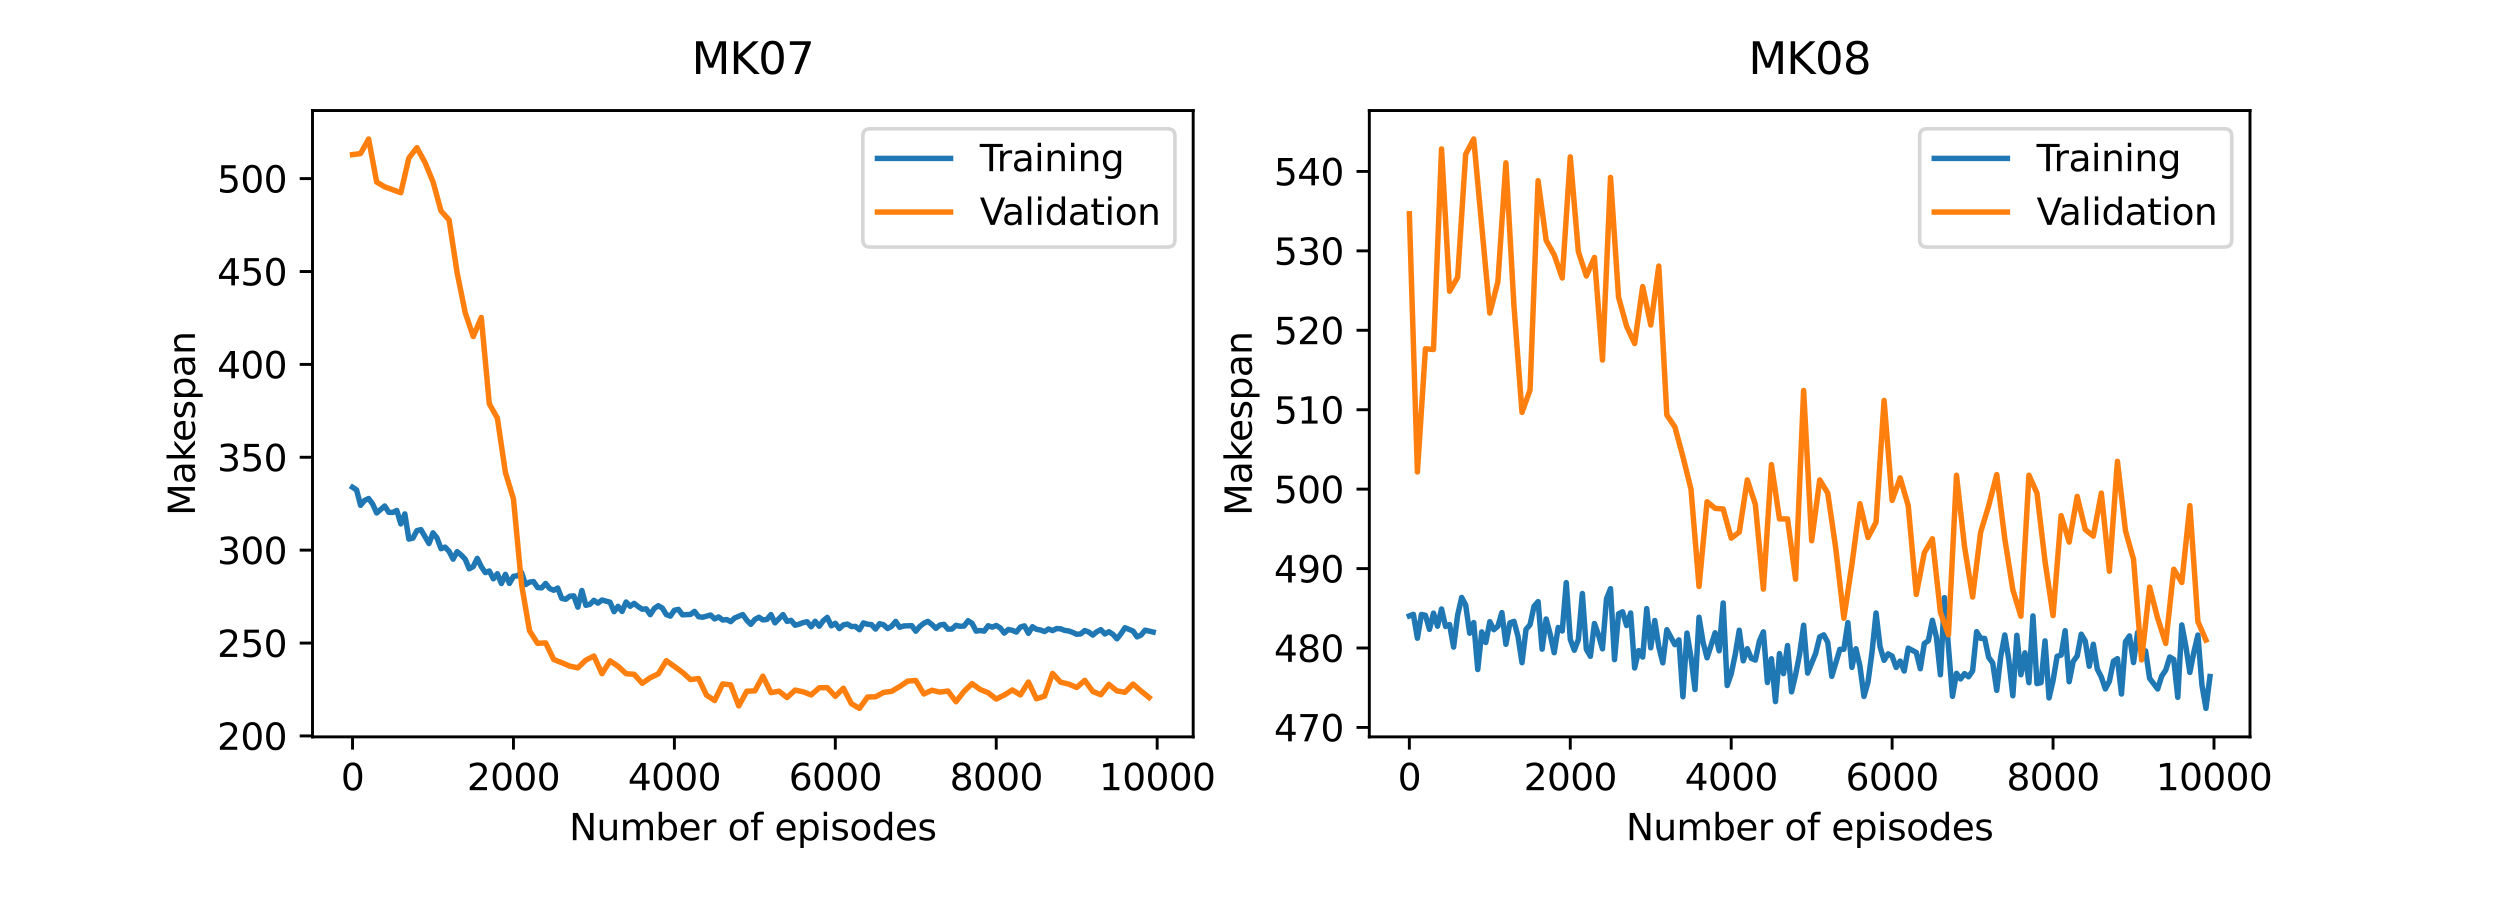 <?xml version="1.0" encoding="utf-8" standalone="no"?>
<!DOCTYPE svg PUBLIC "-//W3C//DTD SVG 1.1//EN"
  "http://www.w3.org/Graphics/SVG/1.1/DTD/svg11.dtd">
<svg xmlns:xlink="http://www.w3.org/1999/xlink" width="684pt" height="252pt" viewBox="0 0 684 252" xmlns="http://www.w3.org/2000/svg" version="1.1">
 <defs>
  <style type="text/css">*{stroke-linejoin: round; stroke-linecap: butt}</style>
 </defs>
 <g id="figure_1">
  <g id="patch_1">
   <path d="M 0 252 
L 684 252 
L 684 0 
L 0 0 
z
" style="fill: #ffffff"/>
  </g>
  <g id="axes_1">
   <g id="patch_2">
    <path d="M 85.5 201.6 
L 326.455 201.6 
L 326.455 30.24 
L 85.5 30.24 
z
" style="fill: #ffffff"/>
   </g>
   <g id="matplotlib.axis_1">
    <g id="xtick_1">
     <g id="line2d_1">
      <defs>
       <path id="m02c902d50e" d="M 0 0 
L 0 3.5 
" style="stroke: #000000; stroke-width: 0.8"/>
      </defs>
      <g>
       <use xlink:href="#m02c902d50e" x="96.452" y="201.6" style="stroke: #000000; stroke-width: 0.8"/>
      </g>
     </g>
     <g id="text_1">
      <!-- 0 -->
      <g transform="translate(93.271 216.198)scale(0.1 -0.1)">
       <defs>
        <path id="DejaVuSans-30" d="M 2034 4250 
Q 1547 4250 1301 3770 
Q 1056 3291 1056 2328 
Q 1056 1369 1301 889 
Q 1547 409 2034 409 
Q 2525 409 2770 889 
Q 3016 1369 3016 2328 
Q 3016 3291 2770 3770 
Q 2525 4250 2034 4250 
z
M 2034 4750 
Q 2819 4750 3233 4129 
Q 3647 3509 3647 2328 
Q 3647 1150 3233 529 
Q 2819 -91 2034 -91 
Q 1250 -91 836 529 
Q 422 1150 422 2328 
Q 422 3509 836 4129 
Q 1250 4750 2034 4750 
z
" transform="scale(0.016)"/>
       </defs>
       <use xlink:href="#DejaVuSans-30"/>
      </g>
     </g>
    </g>
    <g id="xtick_2">
     <g id="line2d_2">
      <g>
       <use xlink:href="#m02c902d50e" x="140.483" y="201.6" style="stroke: #000000; stroke-width: 0.8"/>
      </g>
     </g>
     <g id="text_2">
      <!-- 2000 -->
      <g transform="translate(127.758 216.198)scale(0.1 -0.1)">
       <defs>
        <path id="DejaVuSans-32" d="M 1228 531 
L 3431 531 
L 3431 0 
L 469 0 
L 469 531 
Q 828 903 1448 1529 
Q 2069 2156 2228 2338 
Q 2531 2678 2651 2914 
Q 2772 3150 2772 3378 
Q 2772 3750 2511 3984 
Q 2250 4219 1831 4219 
Q 1534 4219 1204 4116 
Q 875 4013 500 3803 
L 500 4441 
Q 881 4594 1212 4672 
Q 1544 4750 1819 4750 
Q 2544 4750 2975 4387 
Q 3406 4025 3406 3419 
Q 3406 3131 3298 2873 
Q 3191 2616 2906 2266 
Q 2828 2175 2409 1742 
Q 1991 1309 1228 531 
z
" transform="scale(0.016)"/>
       </defs>
       <use xlink:href="#DejaVuSans-32"/>
       <use xlink:href="#DejaVuSans-30" x="63.623"/>
       <use xlink:href="#DejaVuSans-30" x="127.246"/>
       <use xlink:href="#DejaVuSans-30" x="190.869"/>
      </g>
     </g>
    </g>
    <g id="xtick_3">
     <g id="line2d_3">
      <g>
       <use xlink:href="#m02c902d50e" x="184.513" y="201.6" style="stroke: #000000; stroke-width: 0.8"/>
      </g>
     </g>
     <g id="text_3">
      <!-- 4000 -->
      <g transform="translate(171.788 216.198)scale(0.1 -0.1)">
       <defs>
        <path id="DejaVuSans-34" d="M 2419 4116 
L 825 1625 
L 2419 1625 
L 2419 4116 
z
M 2253 4666 
L 3047 4666 
L 3047 1625 
L 3713 1625 
L 3713 1100 
L 3047 1100 
L 3047 0 
L 2419 0 
L 2419 1100 
L 313 1100 
L 313 1709 
L 2253 4666 
z
" transform="scale(0.016)"/>
       </defs>
       <use xlink:href="#DejaVuSans-34"/>
       <use xlink:href="#DejaVuSans-30" x="63.623"/>
       <use xlink:href="#DejaVuSans-30" x="127.246"/>
       <use xlink:href="#DejaVuSans-30" x="190.869"/>
      </g>
     </g>
    </g>
    <g id="xtick_4">
     <g id="line2d_4">
      <g>
       <use xlink:href="#m02c902d50e" x="228.543" y="201.6" style="stroke: #000000; stroke-width: 0.8"/>
      </g>
     </g>
     <g id="text_4">
      <!-- 6000 -->
      <g transform="translate(215.818 216.198)scale(0.1 -0.1)">
       <defs>
        <path id="DejaVuSans-36" d="M 2113 2584 
Q 1688 2584 1439 2293 
Q 1191 2003 1191 1497 
Q 1191 994 1439 701 
Q 1688 409 2113 409 
Q 2538 409 2786 701 
Q 3034 994 3034 1497 
Q 3034 2003 2786 2293 
Q 2538 2584 2113 2584 
z
M 3366 4563 
L 3366 3988 
Q 3128 4100 2886 4159 
Q 2644 4219 2406 4219 
Q 1781 4219 1451 3797 
Q 1122 3375 1075 2522 
Q 1259 2794 1537 2939 
Q 1816 3084 2150 3084 
Q 2853 3084 3261 2657 
Q 3669 2231 3669 1497 
Q 3669 778 3244 343 
Q 2819 -91 2113 -91 
Q 1303 -91 875 529 
Q 447 1150 447 2328 
Q 447 3434 972 4092 
Q 1497 4750 2381 4750 
Q 2619 4750 2861 4703 
Q 3103 4656 3366 4563 
z
" transform="scale(0.016)"/>
       </defs>
       <use xlink:href="#DejaVuSans-36"/>
       <use xlink:href="#DejaVuSans-30" x="63.623"/>
       <use xlink:href="#DejaVuSans-30" x="127.246"/>
       <use xlink:href="#DejaVuSans-30" x="190.869"/>
      </g>
     </g>
    </g>
    <g id="xtick_5">
     <g id="line2d_5">
      <g>
       <use xlink:href="#m02c902d50e" x="272.573" y="201.6" style="stroke: #000000; stroke-width: 0.8"/>
      </g>
     </g>
     <g id="text_5">
      <!-- 8000 -->
      <g transform="translate(259.848 216.198)scale(0.1 -0.1)">
       <defs>
        <path id="DejaVuSans-38" d="M 2034 2216 
Q 1584 2216 1326 1975 
Q 1069 1734 1069 1313 
Q 1069 891 1326 650 
Q 1584 409 2034 409 
Q 2484 409 2743 651 
Q 3003 894 3003 1313 
Q 3003 1734 2745 1975 
Q 2488 2216 2034 2216 
z
M 1403 2484 
Q 997 2584 770 2862 
Q 544 3141 544 3541 
Q 544 4100 942 4425 
Q 1341 4750 2034 4750 
Q 2731 4750 3128 4425 
Q 3525 4100 3525 3541 
Q 3525 3141 3298 2862 
Q 3072 2584 2669 2484 
Q 3125 2378 3379 2068 
Q 3634 1759 3634 1313 
Q 3634 634 3220 271 
Q 2806 -91 2034 -91 
Q 1263 -91 848 271 
Q 434 634 434 1313 
Q 434 1759 690 2068 
Q 947 2378 1403 2484 
z
M 1172 3481 
Q 1172 3119 1398 2916 
Q 1625 2713 2034 2713 
Q 2441 2713 2670 2916 
Q 2900 3119 2900 3481 
Q 2900 3844 2670 4047 
Q 2441 4250 2034 4250 
Q 1625 4250 1398 4047 
Q 1172 3844 1172 3481 
z
" transform="scale(0.016)"/>
       </defs>
       <use xlink:href="#DejaVuSans-38"/>
       <use xlink:href="#DejaVuSans-30" x="63.623"/>
       <use xlink:href="#DejaVuSans-30" x="127.246"/>
       <use xlink:href="#DejaVuSans-30" x="190.869"/>
      </g>
     </g>
    </g>
    <g id="xtick_6">
     <g id="line2d_6">
      <g>
       <use xlink:href="#m02c902d50e" x="316.603" y="201.6" style="stroke: #000000; stroke-width: 0.8"/>
      </g>
     </g>
     <g id="text_6">
      <!-- 10000 -->
      <g transform="translate(300.697 216.198)scale(0.1 -0.1)">
       <defs>
        <path id="DejaVuSans-31" d="M 794 531 
L 1825 531 
L 1825 4091 
L 703 3866 
L 703 4441 
L 1819 4666 
L 2450 4666 
L 2450 531 
L 3481 531 
L 3481 0 
L 794 0 
L 794 531 
z
" transform="scale(0.016)"/>
       </defs>
       <use xlink:href="#DejaVuSans-31"/>
       <use xlink:href="#DejaVuSans-30" x="63.623"/>
       <use xlink:href="#DejaVuSans-30" x="127.246"/>
       <use xlink:href="#DejaVuSans-30" x="190.869"/>
       <use xlink:href="#DejaVuSans-30" x="254.492"/>
      </g>
     </g>
    </g>
    <g id="text_7">
     <!-- Number of episodes -->
     <g transform="translate(155.734 229.877)scale(0.1 -0.1)">
      <defs>
       <path id="DejaVuSans-4e" d="M 628 4666 
L 1478 4666 
L 3547 763 
L 3547 4666 
L 4159 4666 
L 4159 0 
L 3309 0 
L 1241 3903 
L 1241 0 
L 628 0 
L 628 4666 
z
" transform="scale(0.016)"/>
       <path id="DejaVuSans-75" d="M 544 1381 
L 544 3500 
L 1119 3500 
L 1119 1403 
Q 1119 906 1312 657 
Q 1506 409 1894 409 
Q 2359 409 2629 706 
Q 2900 1003 2900 1516 
L 2900 3500 
L 3475 3500 
L 3475 0 
L 2900 0 
L 2900 538 
Q 2691 219 2414 64 
Q 2138 -91 1772 -91 
Q 1169 -91 856 284 
Q 544 659 544 1381 
z
M 1991 3584 
L 1991 3584 
z
" transform="scale(0.016)"/>
       <path id="DejaVuSans-6d" d="M 3328 2828 
Q 3544 3216 3844 3400 
Q 4144 3584 4550 3584 
Q 5097 3584 5394 3201 
Q 5691 2819 5691 2113 
L 5691 0 
L 5113 0 
L 5113 2094 
Q 5113 2597 4934 2840 
Q 4756 3084 4391 3084 
Q 3944 3084 3684 2787 
Q 3425 2491 3425 1978 
L 3425 0 
L 2847 0 
L 2847 2094 
Q 2847 2600 2669 2842 
Q 2491 3084 2119 3084 
Q 1678 3084 1418 2786 
Q 1159 2488 1159 1978 
L 1159 0 
L 581 0 
L 581 3500 
L 1159 3500 
L 1159 2956 
Q 1356 3278 1631 3431 
Q 1906 3584 2284 3584 
Q 2666 3584 2933 3390 
Q 3200 3197 3328 2828 
z
" transform="scale(0.016)"/>
       <path id="DejaVuSans-62" d="M 3116 1747 
Q 3116 2381 2855 2742 
Q 2594 3103 2138 3103 
Q 1681 3103 1420 2742 
Q 1159 2381 1159 1747 
Q 1159 1113 1420 752 
Q 1681 391 2138 391 
Q 2594 391 2855 752 
Q 3116 1113 3116 1747 
z
M 1159 2969 
Q 1341 3281 1617 3432 
Q 1894 3584 2278 3584 
Q 2916 3584 3314 3078 
Q 3713 2572 3713 1747 
Q 3713 922 3314 415 
Q 2916 -91 2278 -91 
Q 1894 -91 1617 61 
Q 1341 213 1159 525 
L 1159 0 
L 581 0 
L 581 4863 
L 1159 4863 
L 1159 2969 
z
" transform="scale(0.016)"/>
       <path id="DejaVuSans-65" d="M 3597 1894 
L 3597 1613 
L 953 1613 
Q 991 1019 1311 708 
Q 1631 397 2203 397 
Q 2534 397 2845 478 
Q 3156 559 3463 722 
L 3463 178 
Q 3153 47 2828 -22 
Q 2503 -91 2169 -91 
Q 1331 -91 842 396 
Q 353 884 353 1716 
Q 353 2575 817 3079 
Q 1281 3584 2069 3584 
Q 2775 3584 3186 3129 
Q 3597 2675 3597 1894 
z
M 3022 2063 
Q 3016 2534 2758 2815 
Q 2500 3097 2075 3097 
Q 1594 3097 1305 2825 
Q 1016 2553 972 2059 
L 3022 2063 
z
" transform="scale(0.016)"/>
       <path id="DejaVuSans-72" d="M 2631 2963 
Q 2534 3019 2420 3045 
Q 2306 3072 2169 3072 
Q 1681 3072 1420 2755 
Q 1159 2438 1159 1844 
L 1159 0 
L 581 0 
L 581 3500 
L 1159 3500 
L 1159 2956 
Q 1341 3275 1631 3429 
Q 1922 3584 2338 3584 
Q 2397 3584 2469 3576 
Q 2541 3569 2628 3553 
L 2631 2963 
z
" transform="scale(0.016)"/>
       <path id="DejaVuSans-20" transform="scale(0.016)"/>
       <path id="DejaVuSans-6f" d="M 1959 3097 
Q 1497 3097 1228 2736 
Q 959 2375 959 1747 
Q 959 1119 1226 758 
Q 1494 397 1959 397 
Q 2419 397 2687 759 
Q 2956 1122 2956 1747 
Q 2956 2369 2687 2733 
Q 2419 3097 1959 3097 
z
M 1959 3584 
Q 2709 3584 3137 3096 
Q 3566 2609 3566 1747 
Q 3566 888 3137 398 
Q 2709 -91 1959 -91 
Q 1206 -91 779 398 
Q 353 888 353 1747 
Q 353 2609 779 3096 
Q 1206 3584 1959 3584 
z
" transform="scale(0.016)"/>
       <path id="DejaVuSans-66" d="M 2375 4863 
L 2375 4384 
L 1825 4384 
Q 1516 4384 1395 4259 
Q 1275 4134 1275 3809 
L 1275 3500 
L 2222 3500 
L 2222 3053 
L 1275 3053 
L 1275 0 
L 697 0 
L 697 3053 
L 147 3053 
L 147 3500 
L 697 3500 
L 697 3744 
Q 697 4328 969 4595 
Q 1241 4863 1831 4863 
L 2375 4863 
z
" transform="scale(0.016)"/>
       <path id="DejaVuSans-70" d="M 1159 525 
L 1159 -1331 
L 581 -1331 
L 581 3500 
L 1159 3500 
L 1159 2969 
Q 1341 3281 1617 3432 
Q 1894 3584 2278 3584 
Q 2916 3584 3314 3078 
Q 3713 2572 3713 1747 
Q 3713 922 3314 415 
Q 2916 -91 2278 -91 
Q 1894 -91 1617 61 
Q 1341 213 1159 525 
z
M 3116 1747 
Q 3116 2381 2855 2742 
Q 2594 3103 2138 3103 
Q 1681 3103 1420 2742 
Q 1159 2381 1159 1747 
Q 1159 1113 1420 752 
Q 1681 391 2138 391 
Q 2594 391 2855 752 
Q 3116 1113 3116 1747 
z
" transform="scale(0.016)"/>
       <path id="DejaVuSans-69" d="M 603 3500 
L 1178 3500 
L 1178 0 
L 603 0 
L 603 3500 
z
M 603 4863 
L 1178 4863 
L 1178 4134 
L 603 4134 
L 603 4863 
z
" transform="scale(0.016)"/>
       <path id="DejaVuSans-73" d="M 2834 3397 
L 2834 2853 
Q 2591 2978 2328 3040 
Q 2066 3103 1784 3103 
Q 1356 3103 1142 2972 
Q 928 2841 928 2578 
Q 928 2378 1081 2264 
Q 1234 2150 1697 2047 
L 1894 2003 
Q 2506 1872 2764 1633 
Q 3022 1394 3022 966 
Q 3022 478 2636 193 
Q 2250 -91 1575 -91 
Q 1294 -91 989 -36 
Q 684 19 347 128 
L 347 722 
Q 666 556 975 473 
Q 1284 391 1588 391 
Q 1994 391 2212 530 
Q 2431 669 2431 922 
Q 2431 1156 2273 1281 
Q 2116 1406 1581 1522 
L 1381 1569 
Q 847 1681 609 1914 
Q 372 2147 372 2553 
Q 372 3047 722 3315 
Q 1072 3584 1716 3584 
Q 2034 3584 2315 3537 
Q 2597 3491 2834 3397 
z
" transform="scale(0.016)"/>
       <path id="DejaVuSans-64" d="M 2906 2969 
L 2906 4863 
L 3481 4863 
L 3481 0 
L 2906 0 
L 2906 525 
Q 2725 213 2448 61 
Q 2172 -91 1784 -91 
Q 1150 -91 751 415 
Q 353 922 353 1747 
Q 353 2572 751 3078 
Q 1150 3584 1784 3584 
Q 2172 3584 2448 3432 
Q 2725 3281 2906 2969 
z
M 947 1747 
Q 947 1113 1208 752 
Q 1469 391 1925 391 
Q 2381 391 2643 752 
Q 2906 1113 2906 1747 
Q 2906 2381 2643 2742 
Q 2381 3103 1925 3103 
Q 1469 3103 1208 2742 
Q 947 2381 947 1747 
z
" transform="scale(0.016)"/>
      </defs>
      <use xlink:href="#DejaVuSans-4e"/>
      <use xlink:href="#DejaVuSans-75" x="74.805"/>
      <use xlink:href="#DejaVuSans-6d" x="138.184"/>
      <use xlink:href="#DejaVuSans-62" x="235.596"/>
      <use xlink:href="#DejaVuSans-65" x="299.072"/>
      <use xlink:href="#DejaVuSans-72" x="360.596"/>
      <use xlink:href="#DejaVuSans-20" x="401.709"/>
      <use xlink:href="#DejaVuSans-6f" x="433.496"/>
      <use xlink:href="#DejaVuSans-66" x="494.678"/>
      <use xlink:href="#DejaVuSans-20" x="529.883"/>
      <use xlink:href="#DejaVuSans-65" x="561.67"/>
      <use xlink:href="#DejaVuSans-70" x="623.193"/>
      <use xlink:href="#DejaVuSans-69" x="686.67"/>
      <use xlink:href="#DejaVuSans-73" x="714.453"/>
      <use xlink:href="#DejaVuSans-6f" x="766.553"/>
      <use xlink:href="#DejaVuSans-64" x="827.734"/>
      <use xlink:href="#DejaVuSans-65" x="891.211"/>
      <use xlink:href="#DejaVuSans-73" x="952.734"/>
     </g>
    </g>
   </g>
   <g id="matplotlib.axis_2">
    <g id="ytick_1">
     <g id="line2d_7">
      <defs>
       <path id="md8dd795169" d="M 0 0 
L -3.5 0 
" style="stroke: #000000; stroke-width: 0.8"/>
      </defs>
      <g>
       <use xlink:href="#md8dd795169" x="85.5" y="201.35" style="stroke: #000000; stroke-width: 0.8"/>
      </g>
     </g>
     <g id="text_8">
      <!-- 200 -->
      <g transform="translate(59.413 205.149)scale(0.1 -0.1)">
       <use xlink:href="#DejaVuSans-32"/>
       <use xlink:href="#DejaVuSans-30" x="63.623"/>
       <use xlink:href="#DejaVuSans-30" x="127.246"/>
      </g>
     </g>
    </g>
    <g id="ytick_2">
     <g id="line2d_8">
      <g>
       <use xlink:href="#md8dd795169" x="85.5" y="175.937" style="stroke: #000000; stroke-width: 0.8"/>
      </g>
     </g>
     <g id="text_9">
      <!-- 250 -->
      <g transform="translate(59.413 179.736)scale(0.1 -0.1)">
       <defs>
        <path id="DejaVuSans-35" d="M 691 4666 
L 3169 4666 
L 3169 4134 
L 1269 4134 
L 1269 2991 
Q 1406 3038 1543 3061 
Q 1681 3084 1819 3084 
Q 2600 3084 3056 2656 
Q 3513 2228 3513 1497 
Q 3513 744 3044 326 
Q 2575 -91 1722 -91 
Q 1428 -91 1123 -41 
Q 819 9 494 109 
L 494 744 
Q 775 591 1075 516 
Q 1375 441 1709 441 
Q 2250 441 2565 725 
Q 2881 1009 2881 1497 
Q 2881 1984 2565 2268 
Q 2250 2553 1709 2553 
Q 1456 2553 1204 2497 
Q 953 2441 691 2322 
L 691 4666 
z
" transform="scale(0.016)"/>
       </defs>
       <use xlink:href="#DejaVuSans-32"/>
       <use xlink:href="#DejaVuSans-35" x="63.623"/>
       <use xlink:href="#DejaVuSans-30" x="127.246"/>
      </g>
     </g>
    </g>
    <g id="ytick_3">
     <g id="line2d_9">
      <g>
       <use xlink:href="#md8dd795169" x="85.5" y="150.524" style="stroke: #000000; stroke-width: 0.8"/>
      </g>
     </g>
     <g id="text_10">
      <!-- 300 -->
      <g transform="translate(59.413 154.323)scale(0.1 -0.1)">
       <defs>
        <path id="DejaVuSans-33" d="M 2597 2516 
Q 3050 2419 3304 2112 
Q 3559 1806 3559 1356 
Q 3559 666 3084 287 
Q 2609 -91 1734 -91 
Q 1441 -91 1130 -33 
Q 819 25 488 141 
L 488 750 
Q 750 597 1062 519 
Q 1375 441 1716 441 
Q 2309 441 2620 675 
Q 2931 909 2931 1356 
Q 2931 1769 2642 2001 
Q 2353 2234 1838 2234 
L 1294 2234 
L 1294 2753 
L 1863 2753 
Q 2328 2753 2575 2939 
Q 2822 3125 2822 3475 
Q 2822 3834 2567 4026 
Q 2313 4219 1838 4219 
Q 1578 4219 1281 4162 
Q 984 4106 628 3988 
L 628 4550 
Q 988 4650 1302 4700 
Q 1616 4750 1894 4750 
Q 2613 4750 3031 4423 
Q 3450 4097 3450 3541 
Q 3450 3153 3228 2886 
Q 3006 2619 2597 2516 
z
" transform="scale(0.016)"/>
       </defs>
       <use xlink:href="#DejaVuSans-33"/>
       <use xlink:href="#DejaVuSans-30" x="63.623"/>
       <use xlink:href="#DejaVuSans-30" x="127.246"/>
      </g>
     </g>
    </g>
    <g id="ytick_4">
     <g id="line2d_10">
      <g>
       <use xlink:href="#md8dd795169" x="85.5" y="125.111" style="stroke: #000000; stroke-width: 0.8"/>
      </g>
     </g>
     <g id="text_11">
      <!-- 350 -->
      <g transform="translate(59.413 128.91)scale(0.1 -0.1)">
       <use xlink:href="#DejaVuSans-33"/>
       <use xlink:href="#DejaVuSans-35" x="63.623"/>
       <use xlink:href="#DejaVuSans-30" x="127.246"/>
      </g>
     </g>
    </g>
    <g id="ytick_5">
     <g id="line2d_11">
      <g>
       <use xlink:href="#md8dd795169" x="85.5" y="99.698" style="stroke: #000000; stroke-width: 0.8"/>
      </g>
     </g>
     <g id="text_12">
      <!-- 400 -->
      <g transform="translate(59.413 103.497)scale(0.1 -0.1)">
       <use xlink:href="#DejaVuSans-34"/>
       <use xlink:href="#DejaVuSans-30" x="63.623"/>
       <use xlink:href="#DejaVuSans-30" x="127.246"/>
      </g>
     </g>
    </g>
    <g id="ytick_6">
     <g id="line2d_12">
      <g>
       <use xlink:href="#md8dd795169" x="85.5" y="74.285" style="stroke: #000000; stroke-width: 0.8"/>
      </g>
     </g>
     <g id="text_13">
      <!-- 450 -->
      <g transform="translate(59.413 78.084)scale(0.1 -0.1)">
       <use xlink:href="#DejaVuSans-34"/>
       <use xlink:href="#DejaVuSans-35" x="63.623"/>
       <use xlink:href="#DejaVuSans-30" x="127.246"/>
      </g>
     </g>
    </g>
    <g id="ytick_7">
     <g id="line2d_13">
      <g>
       <use xlink:href="#md8dd795169" x="85.5" y="48.872" style="stroke: #000000; stroke-width: 0.8"/>
      </g>
     </g>
     <g id="text_14">
      <!-- 500 -->
      <g transform="translate(59.413 52.671)scale(0.1 -0.1)">
       <use xlink:href="#DejaVuSans-35"/>
       <use xlink:href="#DejaVuSans-30" x="63.623"/>
       <use xlink:href="#DejaVuSans-30" x="127.246"/>
      </g>
     </g>
    </g>
    <g id="text_15">
     <!-- Makespan -->
     <g transform="translate(53.333 141.1)rotate(-90)scale(0.1 -0.1)">
      <defs>
       <path id="DejaVuSans-4d" d="M 628 4666 
L 1569 4666 
L 2759 1491 
L 3956 4666 
L 4897 4666 
L 4897 0 
L 4281 0 
L 4281 4097 
L 3078 897 
L 2444 897 
L 1241 4097 
L 1241 0 
L 628 0 
L 628 4666 
z
" transform="scale(0.016)"/>
       <path id="DejaVuSans-61" d="M 2194 1759 
Q 1497 1759 1228 1600 
Q 959 1441 959 1056 
Q 959 750 1161 570 
Q 1363 391 1709 391 
Q 2188 391 2477 730 
Q 2766 1069 2766 1631 
L 2766 1759 
L 2194 1759 
z
M 3341 1997 
L 3341 0 
L 2766 0 
L 2766 531 
Q 2569 213 2275 61 
Q 1981 -91 1556 -91 
Q 1019 -91 701 211 
Q 384 513 384 1019 
Q 384 1609 779 1909 
Q 1175 2209 1959 2209 
L 2766 2209 
L 2766 2266 
Q 2766 2663 2505 2880 
Q 2244 3097 1772 3097 
Q 1472 3097 1187 3025 
Q 903 2953 641 2809 
L 641 3341 
Q 956 3463 1253 3523 
Q 1550 3584 1831 3584 
Q 2591 3584 2966 3190 
Q 3341 2797 3341 1997 
z
" transform="scale(0.016)"/>
       <path id="DejaVuSans-6b" d="M 581 4863 
L 1159 4863 
L 1159 1991 
L 2875 3500 
L 3609 3500 
L 1753 1863 
L 3688 0 
L 2938 0 
L 1159 1709 
L 1159 0 
L 581 0 
L 581 4863 
z
" transform="scale(0.016)"/>
       <path id="DejaVuSans-6e" d="M 3513 2113 
L 3513 0 
L 2938 0 
L 2938 2094 
Q 2938 2591 2744 2837 
Q 2550 3084 2163 3084 
Q 1697 3084 1428 2787 
Q 1159 2491 1159 1978 
L 1159 0 
L 581 0 
L 581 3500 
L 1159 3500 
L 1159 2956 
Q 1366 3272 1645 3428 
Q 1925 3584 2291 3584 
Q 2894 3584 3203 3211 
Q 3513 2838 3513 2113 
z
" transform="scale(0.016)"/>
      </defs>
      <use xlink:href="#DejaVuSans-4d"/>
      <use xlink:href="#DejaVuSans-61" x="86.279"/>
      <use xlink:href="#DejaVuSans-6b" x="147.559"/>
      <use xlink:href="#DejaVuSans-65" x="201.844"/>
      <use xlink:href="#DejaVuSans-73" x="263.367"/>
      <use xlink:href="#DejaVuSans-70" x="315.467"/>
      <use xlink:href="#DejaVuSans-61" x="378.943"/>
      <use xlink:href="#DejaVuSans-6e" x="440.223"/>
     </g>
    </g>
   </g>
   <g id="line2d_14">
    <path d="M 96.452 133.317 
L 97.553 134.041 
L 98.654 138.25 
L 99.755 136.913 
L 100.855 136.399 
L 101.956 137.899 
L 103.057 140.341 
L 105.258 138.448 
L 106.359 140.166 
L 107.46 140.206 
L 108.561 139.655 
L 109.662 143.337 
L 110.762 140.605 
L 111.863 147.485 
L 112.964 147.233 
L 114.065 145.185 
L 115.165 144.908 
L 117.367 148.71 
L 118.468 145.787 
L 119.568 147.2 
L 120.669 150.12 
L 121.77 149.691 
L 122.871 150.854 
L 123.971 152.981 
L 125.072 150.933 
L 126.173 151.851 
L 127.274 152.984 
L 128.374 155.627 
L 129.475 155.017 
L 130.576 152.771 
L 131.677 155.012 
L 132.777 156.656 
L 133.878 156.227 
L 134.979 158.364 
L 136.08 156.979 
L 137.18 159.655 
L 138.281 157.144 
L 139.382 159.624 
L 140.483 157.673 
L 141.583 157.541 
L 142.684 156.633 
L 143.785 159.94 
L 144.886 159.269 
L 145.986 159.129 
L 147.087 160.74 
L 148.188 160.837 
L 149.289 159.64 
L 150.389 161.025 
L 151.49 161.49 
L 152.591 160.89 
L 153.692 163.713 
L 154.792 163.955 
L 155.893 163.134 
L 156.994 163.032 
L 158.095 166.112 
L 159.195 161.566 
L 160.296 165.609 
L 161.397 165.34 
L 162.498 164.25 
L 163.598 165.022 
L 164.699 164.171 
L 166.901 164.763 
L 168.001 167.345 
L 169.102 165.896 
L 170.203 167.284 
L 171.304 164.717 
L 172.404 165.876 
L 173.505 165.086 
L 174.606 165.978 
L 175.707 166.677 
L 176.807 166.585 
L 177.908 168.168 
L 179.009 166.486 
L 180.11 165.721 
L 181.21 166.369 
L 182.311 168.156 
L 183.412 168.565 
L 184.513 166.966 
L 185.613 166.725 
L 186.714 168.204 
L 188.916 168.107 
L 190.016 167.279 
L 191.117 168.717 
L 192.218 168.882 
L 194.419 168.27 
L 195.52 169.332 
L 196.621 168.796 
L 197.722 169.635 
L 198.822 169.513 
L 199.923 170.077 
L 201.024 169.07 
L 203.225 168.153 
L 204.326 169.708 
L 205.427 170.811 
L 206.528 169.492 
L 207.628 168.88 
L 208.729 169.604 
L 209.83 169.482 
L 210.931 168.143 
L 212.031 170.41 
L 214.233 168.156 
L 215.334 170.011 
L 216.434 169.731 
L 217.535 171.063 
L 218.636 170.773 
L 219.737 170.344 
L 220.837 170.102 
L 221.938 171.48 
L 223.039 169.985 
L 224.14 171.332 
L 225.24 169.835 
L 226.341 168.921 
L 227.442 171.22 
L 228.543 170.539 
L 229.643 171.98 
L 230.744 170.971 
L 231.845 170.75 
L 232.946 171.414 
L 234.046 171.386 
L 235.147 172.288 
L 236.248 170.425 
L 237.349 170.793 
L 238.449 170.898 
L 239.55 172.105 
L 240.651 170.646 
L 241.752 170.941 
L 242.852 171.965 
L 243.953 171.342 
L 245.054 170.023 
L 246.155 171.624 
L 247.255 171.269 
L 249.457 171.18 
L 250.558 172.692 
L 251.658 171.401 
L 252.759 170.522 
L 253.86 170.013 
L 254.961 170.86 
L 256.061 171.907 
L 257.162 171.007 
L 258.263 170.821 
L 259.364 172.14 
L 260.464 172.1 
L 261.565 171.086 
L 262.666 171.355 
L 263.767 171.289 
L 264.867 169.83 
L 265.968 170.557 
L 267.069 172.677 
L 268.17 172.504 
L 269.27 172.679 
L 270.371 171.198 
L 271.472 171.591 
L 272.573 171.129 
L 273.674 171.818 
L 274.774 173.213 
L 275.875 172.234 
L 276.976 172.461 
L 278.077 172.933 
L 279.177 171.563 
L 280.278 171.243 
L 281.379 173.264 
L 282.48 171.477 
L 283.58 172.176 
L 284.681 172.372 
L 285.782 172.793 
L 286.883 172.084 
L 287.983 172.534 
L 289.084 171.968 
L 290.185 172.051 
L 291.286 172.478 
L 292.386 172.626 
L 293.487 173.022 
L 294.588 173.541 
L 295.689 173.426 
L 296.789 172.527 
L 297.89 172.933 
L 298.991 173.762 
L 300.092 172.837 
L 301.192 172.28 
L 302.293 173.447 
L 303.394 172.842 
L 304.495 173.548 
L 305.595 174.778 
L 306.696 173.393 
L 307.797 171.744 
L 309.998 172.659 
L 311.099 174.252 
L 312.2 173.744 
L 313.301 172.417 
L 315.502 172.933 
L 315.502 172.933 
" clip-path="url(#pe7c824ca93)" style="fill: none; stroke: #1f77b4; stroke-width: 1.5; stroke-linecap: square"/>
   </g>
   <g id="line2d_15">
    <path d="M 96.452 42.307 
L 98.654 42.01 
L 100.855 38.029 
L 103.057 49.804 
L 105.258 51.117 
L 107.46 51.922 
L 109.662 52.726 
L 111.863 43.239 
L 114.065 40.401 
L 116.266 44.425 
L 118.468 49.719 
L 120.669 57.724 
L 122.871 60.181 
L 125.072 74.624 
L 127.274 85.509 
L 129.475 92.074 
L 131.677 86.864 
L 133.878 110.499 
L 136.08 114.395 
L 138.281 129.262 
L 140.483 136.505 
L 142.684 159.842 
L 144.886 172.591 
L 147.087 176.022 
L 149.289 175.895 
L 151.49 180.427 
L 153.692 181.316 
L 155.893 182.248 
L 158.095 182.714 
L 160.296 180.596 
L 162.498 179.495 
L 164.699 184.323 
L 166.901 180.808 
L 169.102 182.29 
L 171.304 184.323 
L 173.505 184.493 
L 175.707 186.949 
L 177.908 185.425 
L 180.11 184.366 
L 182.311 180.766 
L 184.513 182.333 
L 186.714 183.942 
L 188.916 185.933 
L 191.117 185.636 
L 193.319 190.211 
L 195.52 191.651 
L 197.722 187.119 
L 199.923 187.373 
L 202.125 193.133 
L 204.326 189.109 
L 206.528 189.025 
L 208.729 185.001 
L 210.931 189.491 
L 213.132 189.109 
L 215.334 190.846 
L 217.535 188.813 
L 219.737 189.279 
L 221.938 190.126 
L 224.14 188.178 
L 226.341 188.135 
L 228.543 190.507 
L 230.744 188.305 
L 232.946 192.54 
L 235.147 193.811 
L 237.349 190.719 
L 239.55 190.634 
L 241.752 189.448 
L 243.953 189.152 
L 246.155 187.839 
L 248.356 186.356 
L 250.558 186.187 
L 252.759 189.872 
L 254.961 188.855 
L 257.162 189.364 
L 259.364 189.067 
L 261.565 191.99 
L 263.767 189.152 
L 265.968 187.034 
L 268.17 188.644 
L 270.371 189.533 
L 272.573 191.27 
L 274.774 190.168 
L 276.976 188.771 
L 279.177 190.126 
L 281.379 186.611 
L 283.58 191.185 
L 285.782 190.465 
L 287.983 184.239 
L 290.185 186.653 
L 292.386 187.161 
L 294.588 188.093 
L 296.789 186.145 
L 298.991 189.194 
L 301.192 190.084 
L 303.394 187.246 
L 305.595 189.025 
L 307.797 189.406 
L 309.998 187.161 
L 312.2 189.067 
L 314.401 190.846 
" clip-path="url(#pe7c824ca93)" style="fill: none; stroke: #ff7f0e; stroke-width: 1.5; stroke-linecap: square"/>
   </g>
   <g id="patch_3">
    <path d="M 85.5 201.6 
L 85.5 30.24 
" style="fill: none; stroke: #000000; stroke-width: 0.8; stroke-linejoin: miter; stroke-linecap: square"/>
   </g>
   <g id="patch_4">
    <path d="M 326.455 201.6 
L 326.455 30.24 
" style="fill: none; stroke: #000000; stroke-width: 0.8; stroke-linejoin: miter; stroke-linecap: square"/>
   </g>
   <g id="patch_5">
    <path d="M 85.5 201.6 
L 326.455 201.6 
" style="fill: none; stroke: #000000; stroke-width: 0.8; stroke-linejoin: miter; stroke-linecap: square"/>
   </g>
   <g id="patch_6">
    <path d="M 85.5 30.24 
L 326.455 30.24 
" style="fill: none; stroke: #000000; stroke-width: 0.8; stroke-linejoin: miter; stroke-linecap: square"/>
   </g>
   <g id="text_16">
    <!-- MK07 -->
    <g transform="translate(189.231 20.24)scale(0.12 -0.12)">
     <defs>
      <path id="DejaVuSans-4b" d="M 628 4666 
L 1259 4666 
L 1259 2694 
L 3353 4666 
L 4166 4666 
L 1850 2491 
L 4331 0 
L 3500 0 
L 1259 2247 
L 1259 0 
L 628 0 
L 628 4666 
z
" transform="scale(0.016)"/>
      <path id="DejaVuSans-37" d="M 525 4666 
L 3525 4666 
L 3525 4397 
L 1831 0 
L 1172 0 
L 2766 4134 
L 525 4134 
L 525 4666 
z
" transform="scale(0.016)"/>
     </defs>
     <use xlink:href="#DejaVuSans-4d"/>
     <use xlink:href="#DejaVuSans-4b" x="86.279"/>
     <use xlink:href="#DejaVuSans-30" x="151.855"/>
     <use xlink:href="#DejaVuSans-37" x="215.479"/>
    </g>
   </g>
   <g id="legend_1">
    <g id="patch_7">
     <path d="M 238.073 67.596 
L 319.455 67.596 
Q 321.455 67.596 321.455 65.596 
L 321.455 37.24 
Q 321.455 35.24 319.455 35.24 
L 238.073 35.24 
Q 236.073 35.24 236.073 37.24 
L 236.073 65.596 
Q 236.073 67.596 238.073 67.596 
z
" style="fill: #ffffff; opacity: 0.8; stroke: #cccccc; stroke-linejoin: miter"/>
    </g>
    <g id="line2d_16">
     <path d="M 240.073 43.338 
L 250.073 43.338 
L 260.073 43.338 
" style="fill: none; stroke: #1f77b4; stroke-width: 1.5; stroke-linecap: square"/>
    </g>
    <g id="text_17">
     <!-- Training -->
     <g transform="translate(268.073 46.838)scale(0.1 -0.1)">
      <defs>
       <path id="DejaVuSans-54" d="M -19 4666 
L 3928 4666 
L 3928 4134 
L 2272 4134 
L 2272 0 
L 1638 0 
L 1638 4134 
L -19 4134 
L -19 4666 
z
" transform="scale(0.016)"/>
       <path id="DejaVuSans-67" d="M 2906 1791 
Q 2906 2416 2648 2759 
Q 2391 3103 1925 3103 
Q 1463 3103 1205 2759 
Q 947 2416 947 1791 
Q 947 1169 1205 825 
Q 1463 481 1925 481 
Q 2391 481 2648 825 
Q 2906 1169 2906 1791 
z
M 3481 434 
Q 3481 -459 3084 -895 
Q 2688 -1331 1869 -1331 
Q 1566 -1331 1297 -1286 
Q 1028 -1241 775 -1147 
L 775 -588 
Q 1028 -725 1275 -790 
Q 1522 -856 1778 -856 
Q 2344 -856 2625 -561 
Q 2906 -266 2906 331 
L 2906 616 
Q 2728 306 2450 153 
Q 2172 0 1784 0 
Q 1141 0 747 490 
Q 353 981 353 1791 
Q 353 2603 747 3093 
Q 1141 3584 1784 3584 
Q 2172 3584 2450 3431 
Q 2728 3278 2906 2969 
L 2906 3500 
L 3481 3500 
L 3481 434 
z
" transform="scale(0.016)"/>
      </defs>
      <use xlink:href="#DejaVuSans-54"/>
      <use xlink:href="#DejaVuSans-72" x="46.334"/>
      <use xlink:href="#DejaVuSans-61" x="87.447"/>
      <use xlink:href="#DejaVuSans-69" x="148.727"/>
      <use xlink:href="#DejaVuSans-6e" x="176.51"/>
      <use xlink:href="#DejaVuSans-69" x="239.889"/>
      <use xlink:href="#DejaVuSans-6e" x="267.672"/>
      <use xlink:href="#DejaVuSans-67" x="331.051"/>
     </g>
    </g>
    <g id="line2d_17">
     <path d="M 240.073 58.017 
L 250.073 58.017 
L 260.073 58.017 
" style="fill: none; stroke: #ff7f0e; stroke-width: 1.5; stroke-linecap: square"/>
    </g>
    <g id="text_18">
     <!-- Validation -->
     <g transform="translate(268.073 61.517)scale(0.1 -0.1)">
      <defs>
       <path id="DejaVuSans-56" d="M 1831 0 
L 50 4666 
L 709 4666 
L 2188 738 
L 3669 4666 
L 4325 4666 
L 2547 0 
L 1831 0 
z
" transform="scale(0.016)"/>
       <path id="DejaVuSans-6c" d="M 603 4863 
L 1178 4863 
L 1178 0 
L 603 0 
L 603 4863 
z
" transform="scale(0.016)"/>
       <path id="DejaVuSans-74" d="M 1172 4494 
L 1172 3500 
L 2356 3500 
L 2356 3053 
L 1172 3053 
L 1172 1153 
Q 1172 725 1289 603 
Q 1406 481 1766 481 
L 2356 481 
L 2356 0 
L 1766 0 
Q 1100 0 847 248 
Q 594 497 594 1153 
L 594 3053 
L 172 3053 
L 172 3500 
L 594 3500 
L 594 4494 
L 1172 4494 
z
" transform="scale(0.016)"/>
      </defs>
      <use xlink:href="#DejaVuSans-56"/>
      <use xlink:href="#DejaVuSans-61" x="60.658"/>
      <use xlink:href="#DejaVuSans-6c" x="121.938"/>
      <use xlink:href="#DejaVuSans-69" x="149.721"/>
      <use xlink:href="#DejaVuSans-64" x="177.504"/>
      <use xlink:href="#DejaVuSans-61" x="240.98"/>
      <use xlink:href="#DejaVuSans-74" x="302.26"/>
      <use xlink:href="#DejaVuSans-69" x="341.469"/>
      <use xlink:href="#DejaVuSans-6f" x="369.252"/>
      <use xlink:href="#DejaVuSans-6e" x="430.434"/>
     </g>
    </g>
   </g>
  </g>
  <g id="axes_2">
   <g id="patch_8">
    <path d="M 374.645 201.6 
L 615.6 201.6 
L 615.6 30.24 
L 374.645 30.24 
z
" style="fill: #ffffff"/>
   </g>
   <g id="matplotlib.axis_3">
    <g id="xtick_7">
     <g id="line2d_18">
      <g>
       <use xlink:href="#m02c902d50e" x="385.598" y="201.6" style="stroke: #000000; stroke-width: 0.8"/>
      </g>
     </g>
     <g id="text_19">
      <!-- 0 -->
      <g transform="translate(382.417 216.198)scale(0.1 -0.1)">
       <use xlink:href="#DejaVuSans-30"/>
      </g>
     </g>
    </g>
    <g id="xtick_8">
     <g id="line2d_19">
      <g>
       <use xlink:href="#m02c902d50e" x="429.628" y="201.6" style="stroke: #000000; stroke-width: 0.8"/>
      </g>
     </g>
     <g id="text_20">
      <!-- 2000 -->
      <g transform="translate(416.903 216.198)scale(0.1 -0.1)">
       <use xlink:href="#DejaVuSans-32"/>
       <use xlink:href="#DejaVuSans-30" x="63.623"/>
       <use xlink:href="#DejaVuSans-30" x="127.246"/>
       <use xlink:href="#DejaVuSans-30" x="190.869"/>
      </g>
     </g>
    </g>
    <g id="xtick_9">
     <g id="line2d_20">
      <g>
       <use xlink:href="#m02c902d50e" x="473.658" y="201.6" style="stroke: #000000; stroke-width: 0.8"/>
      </g>
     </g>
     <g id="text_21">
      <!-- 4000 -->
      <g transform="translate(460.933 216.198)scale(0.1 -0.1)">
       <use xlink:href="#DejaVuSans-34"/>
       <use xlink:href="#DejaVuSans-30" x="63.623"/>
       <use xlink:href="#DejaVuSans-30" x="127.246"/>
       <use xlink:href="#DejaVuSans-30" x="190.869"/>
      </g>
     </g>
    </g>
    <g id="xtick_10">
     <g id="line2d_21">
      <g>
       <use xlink:href="#m02c902d50e" x="517.688" y="201.6" style="stroke: #000000; stroke-width: 0.8"/>
      </g>
     </g>
     <g id="text_22">
      <!-- 6000 -->
      <g transform="translate(504.963 216.198)scale(0.1 -0.1)">
       <use xlink:href="#DejaVuSans-36"/>
       <use xlink:href="#DejaVuSans-30" x="63.623"/>
       <use xlink:href="#DejaVuSans-30" x="127.246"/>
       <use xlink:href="#DejaVuSans-30" x="190.869"/>
      </g>
     </g>
    </g>
    <g id="xtick_11">
     <g id="line2d_22">
      <g>
       <use xlink:href="#m02c902d50e" x="561.718" y="201.6" style="stroke: #000000; stroke-width: 0.8"/>
      </g>
     </g>
     <g id="text_23">
      <!-- 8000 -->
      <g transform="translate(548.993 216.198)scale(0.1 -0.1)">
       <use xlink:href="#DejaVuSans-38"/>
       <use xlink:href="#DejaVuSans-30" x="63.623"/>
       <use xlink:href="#DejaVuSans-30" x="127.246"/>
       <use xlink:href="#DejaVuSans-30" x="190.869"/>
      </g>
     </g>
    </g>
    <g id="xtick_12">
     <g id="line2d_23">
      <g>
       <use xlink:href="#m02c902d50e" x="605.748" y="201.6" style="stroke: #000000; stroke-width: 0.8"/>
      </g>
     </g>
     <g id="text_24">
      <!-- 10000 -->
      <g transform="translate(589.842 216.198)scale(0.1 -0.1)">
       <use xlink:href="#DejaVuSans-31"/>
       <use xlink:href="#DejaVuSans-30" x="63.623"/>
       <use xlink:href="#DejaVuSans-30" x="127.246"/>
       <use xlink:href="#DejaVuSans-30" x="190.869"/>
       <use xlink:href="#DejaVuSans-30" x="254.492"/>
      </g>
     </g>
    </g>
    <g id="text_25">
     <!-- Number of episodes -->
     <g transform="translate(444.88 229.877)scale(0.1 -0.1)">
      <use xlink:href="#DejaVuSans-4e"/>
      <use xlink:href="#DejaVuSans-75" x="74.805"/>
      <use xlink:href="#DejaVuSans-6d" x="138.184"/>
      <use xlink:href="#DejaVuSans-62" x="235.596"/>
      <use xlink:href="#DejaVuSans-65" x="299.072"/>
      <use xlink:href="#DejaVuSans-72" x="360.596"/>
      <use xlink:href="#DejaVuSans-20" x="401.709"/>
      <use xlink:href="#DejaVuSans-6f" x="433.496"/>
      <use xlink:href="#DejaVuSans-66" x="494.678"/>
      <use xlink:href="#DejaVuSans-20" x="529.883"/>
      <use xlink:href="#DejaVuSans-65" x="561.67"/>
      <use xlink:href="#DejaVuSans-70" x="623.193"/>
      <use xlink:href="#DejaVuSans-69" x="686.67"/>
      <use xlink:href="#DejaVuSans-73" x="714.453"/>
      <use xlink:href="#DejaVuSans-6f" x="766.553"/>
      <use xlink:href="#DejaVuSans-64" x="827.734"/>
      <use xlink:href="#DejaVuSans-65" x="891.211"/>
      <use xlink:href="#DejaVuSans-73" x="952.734"/>
     </g>
    </g>
   </g>
   <g id="matplotlib.axis_4">
    <g id="ytick_8">
     <g id="line2d_24">
      <g>
       <use xlink:href="#md8dd795169" x="374.645" y="199.027" style="stroke: #000000; stroke-width: 0.8"/>
      </g>
     </g>
     <g id="text_26">
      <!-- 470 -->
      <g transform="translate(348.558 202.826)scale(0.1 -0.1)">
       <use xlink:href="#DejaVuSans-34"/>
       <use xlink:href="#DejaVuSans-37" x="63.623"/>
       <use xlink:href="#DejaVuSans-30" x="127.246"/>
      </g>
     </g>
    </g>
    <g id="ytick_9">
     <g id="line2d_25">
      <g>
       <use xlink:href="#md8dd795169" x="374.645" y="177.295" style="stroke: #000000; stroke-width: 0.8"/>
      </g>
     </g>
     <g id="text_27">
      <!-- 480 -->
      <g transform="translate(348.558 181.094)scale(0.1 -0.1)">
       <use xlink:href="#DejaVuSans-34"/>
       <use xlink:href="#DejaVuSans-38" x="63.623"/>
       <use xlink:href="#DejaVuSans-30" x="127.246"/>
      </g>
     </g>
    </g>
    <g id="ytick_10">
     <g id="line2d_26">
      <g>
       <use xlink:href="#md8dd795169" x="374.645" y="155.563" style="stroke: #000000; stroke-width: 0.8"/>
      </g>
     </g>
     <g id="text_28">
      <!-- 490 -->
      <g transform="translate(348.558 159.362)scale(0.1 -0.1)">
       <defs>
        <path id="DejaVuSans-39" d="M 703 97 
L 703 672 
Q 941 559 1184 500 
Q 1428 441 1663 441 
Q 2288 441 2617 861 
Q 2947 1281 2994 2138 
Q 2813 1869 2534 1725 
Q 2256 1581 1919 1581 
Q 1219 1581 811 2004 
Q 403 2428 403 3163 
Q 403 3881 828 4315 
Q 1253 4750 1959 4750 
Q 2769 4750 3195 4129 
Q 3622 3509 3622 2328 
Q 3622 1225 3098 567 
Q 2575 -91 1691 -91 
Q 1453 -91 1209 -44 
Q 966 3 703 97 
z
M 1959 2075 
Q 2384 2075 2632 2365 
Q 2881 2656 2881 3163 
Q 2881 3666 2632 3958 
Q 2384 4250 1959 4250 
Q 1534 4250 1286 3958 
Q 1038 3666 1038 3163 
Q 1038 2656 1286 2365 
Q 1534 2075 1959 2075 
z
" transform="scale(0.016)"/>
       </defs>
       <use xlink:href="#DejaVuSans-34"/>
       <use xlink:href="#DejaVuSans-39" x="63.623"/>
       <use xlink:href="#DejaVuSans-30" x="127.246"/>
      </g>
     </g>
    </g>
    <g id="ytick_11">
     <g id="line2d_27">
      <g>
       <use xlink:href="#md8dd795169" x="374.645" y="133.831" style="stroke: #000000; stroke-width: 0.8"/>
      </g>
     </g>
     <g id="text_29">
      <!-- 500 -->
      <g transform="translate(348.558 137.63)scale(0.1 -0.1)">
       <use xlink:href="#DejaVuSans-35"/>
       <use xlink:href="#DejaVuSans-30" x="63.623"/>
       <use xlink:href="#DejaVuSans-30" x="127.246"/>
      </g>
     </g>
    </g>
    <g id="ytick_12">
     <g id="line2d_28">
      <g>
       <use xlink:href="#md8dd795169" x="374.645" y="112.099" style="stroke: #000000; stroke-width: 0.8"/>
      </g>
     </g>
     <g id="text_30">
      <!-- 510 -->
      <g transform="translate(348.558 115.898)scale(0.1 -0.1)">
       <use xlink:href="#DejaVuSans-35"/>
       <use xlink:href="#DejaVuSans-31" x="63.623"/>
       <use xlink:href="#DejaVuSans-30" x="127.246"/>
      </g>
     </g>
    </g>
    <g id="ytick_13">
     <g id="line2d_29">
      <g>
       <use xlink:href="#md8dd795169" x="374.645" y="90.367" style="stroke: #000000; stroke-width: 0.8"/>
      </g>
     </g>
     <g id="text_31">
      <!-- 520 -->
      <g transform="translate(348.558 94.166)scale(0.1 -0.1)">
       <use xlink:href="#DejaVuSans-35"/>
       <use xlink:href="#DejaVuSans-32" x="63.623"/>
       <use xlink:href="#DejaVuSans-30" x="127.246"/>
      </g>
     </g>
    </g>
    <g id="ytick_14">
     <g id="line2d_30">
      <g>
       <use xlink:href="#md8dd795169" x="374.645" y="68.635" style="stroke: #000000; stroke-width: 0.8"/>
      </g>
     </g>
     <g id="text_32">
      <!-- 530 -->
      <g transform="translate(348.558 72.434)scale(0.1 -0.1)">
       <use xlink:href="#DejaVuSans-35"/>
       <use xlink:href="#DejaVuSans-33" x="63.623"/>
       <use xlink:href="#DejaVuSans-30" x="127.246"/>
      </g>
     </g>
    </g>
    <g id="ytick_15">
     <g id="line2d_31">
      <g>
       <use xlink:href="#md8dd795169" x="374.645" y="46.903" style="stroke: #000000; stroke-width: 0.8"/>
      </g>
     </g>
     <g id="text_33">
      <!-- 540 -->
      <g transform="translate(348.558 50.702)scale(0.1 -0.1)">
       <use xlink:href="#DejaVuSans-35"/>
       <use xlink:href="#DejaVuSans-34" x="63.623"/>
       <use xlink:href="#DejaVuSans-30" x="127.246"/>
      </g>
     </g>
    </g>
    <g id="text_34">
     <!-- Makespan -->
     <g transform="translate(342.478 141.1)rotate(-90)scale(0.1 -0.1)">
      <use xlink:href="#DejaVuSans-4d"/>
      <use xlink:href="#DejaVuSans-61" x="86.279"/>
      <use xlink:href="#DejaVuSans-6b" x="147.559"/>
      <use xlink:href="#DejaVuSans-65" x="201.844"/>
      <use xlink:href="#DejaVuSans-73" x="263.367"/>
      <use xlink:href="#DejaVuSans-70" x="315.467"/>
      <use xlink:href="#DejaVuSans-61" x="378.943"/>
      <use xlink:href="#DejaVuSans-6e" x="440.223"/>
     </g>
    </g>
   </g>
   <g id="line2d_32">
    <path d="M 385.598 168.515 
L 386.699 168.08 
L 387.799 174.611 
L 388.9 168.124 
L 390.001 168.352 
L 391.102 172.198 
L 392.202 167.754 
L 393.303 171.329 
L 394.404 166.624 
L 395.505 171.384 
L 396.605 170.873 
L 397.706 177.045 
L 398.807 168.319 
L 399.908 163.462 
L 401.008 165.516 
L 402.109 173.242 
L 403.21 170.34 
L 404.311 183.173 
L 405.411 172.894 
L 406.512 175.784 
L 407.613 170.09 
L 408.714 172.285 
L 409.814 171.351 
L 410.915 167.613 
L 412.016 176.273 
L 413.117 170.416 
L 414.217 170.004 
L 415.318 174.089 
L 416.419 181.315 
L 417.52 172.188 
L 418.62 170.927 
L 419.721 165.853 
L 420.822 164.603 
L 421.923 177.61 
L 423.023 169.362 
L 424.124 173.481 
L 425.225 178.577 
L 426.326 171.677 
L 427.426 172.633 
L 428.527 159.409 
L 429.628 174.926 
L 430.729 177.903 
L 431.83 175.002 
L 432.93 162.387 
L 434.031 177.664 
L 435.132 179.555 
L 436.233 170.59 
L 437.333 173.665 
L 438.434 177.523 
L 439.535 163.832 
L 440.636 161.061 
L 441.736 180.478 
L 442.837 167.939 
L 443.938 167.385 
L 445.039 171.145 
L 446.139 167.722 
L 447.24 182.76 
L 448.341 178.001 
L 449.442 179.772 
L 450.542 166.516 
L 451.643 177.229 
L 452.744 169.775 
L 453.845 176.958 
L 454.945 181.358 
L 456.046 172.296 
L 458.248 176.382 
L 459.348 175.078 
L 460.449 190.627 
L 461.55 173.209 
L 462.651 179.848 
L 463.751 188.65 
L 464.852 168.884 
L 465.953 175.708 
L 467.054 179.978 
L 469.255 173.133 
L 470.356 178.055 
L 471.457 164.983 
L 472.557 187.552 
L 473.658 184.357 
L 474.759 179.077 
L 475.86 172.427 
L 476.96 180.804 
L 478.061 177.49 
L 479.162 180.141 
L 480.263 180.598 
L 481.363 175.415 
L 482.464 172.872 
L 483.565 186.726 
L 484.666 180.239 
L 485.766 191.953 
L 486.867 178.827 
L 487.968 184.314 
L 489.069 176.632 
L 490.169 189.291 
L 491.27 184.64 
L 492.371 179.001 
L 493.472 171.058 
L 494.572 184.162 
L 496.774 178.729 
L 497.875 174.252 
L 498.975 173.698 
L 500.076 175.752 
L 501.177 185.042 
L 503.378 177.664 
L 504.479 177.642 
L 505.58 170.351 
L 506.681 182.597 
L 507.781 177.501 
L 508.882 182.271 
L 509.983 190.54 
L 511.084 186.629 
L 512.184 178.392 
L 513.285 167.711 
L 514.386 176.958 
L 515.487 180.663 
L 516.587 178.892 
L 517.688 179.511 
L 518.789 182.619 
L 519.89 180.88 
L 520.99 183.586 
L 522.091 177.338 
L 524.293 178.512 
L 525.393 182.967 
L 526.494 176.056 
L 527.595 175.306 
L 528.696 169.721 
L 529.796 174.328 
L 530.897 184.618 
L 531.998 163.517 
L 534.199 190.508 
L 535.3 184.216 
L 536.401 185.759 
L 537.502 184.303 
L 538.602 185.162 
L 539.703 183.553 
L 540.804 172.829 
L 541.905 174.643 
L 543.005 174.676 
L 544.106 179.87 
L 545.207 181.402 
L 546.308 188.878 
L 547.408 179.544 
L 548.509 173.731 
L 549.61 180.511 
L 550.711 190.356 
L 551.811 173.817 
L 552.912 184.618 
L 554.013 178.62 
L 555.114 186.781 
L 556.214 168.515 
L 557.315 187.041 
L 558.416 186.759 
L 559.517 175.35 
L 560.617 190.953 
L 561.718 186.216 
L 562.819 179.576 
L 563.92 179.218 
L 565.02 172.568 
L 566.121 186.52 
L 567.222 180.978 
L 568.323 179.468 
L 569.423 173.513 
L 570.524 175.382 
L 571.625 182.282 
L 572.726 176.273 
L 573.826 183.075 
L 574.927 185.249 
L 576.028 188.497 
L 577.129 186.411 
L 578.229 180.924 
L 579.33 180.207 
L 580.431 189.877 
L 581.532 175.567 
L 582.632 173.991 
L 583.733 181.272 
L 584.834 173.068 
L 585.935 178.262 
L 587.035 178.099 
L 588.136 185.596 
L 590.338 188.508 
L 591.438 184.977 
L 592.539 183.358 
L 593.64 179.761 
L 594.741 180.424 
L 595.842 190.79 
L 596.942 170.981 
L 598.043 176.838 
L 599.144 183.977 
L 600.245 178.414 
L 601.345 173.752 
L 602.446 187.378 
L 603.547 193.811 
L 604.648 185.096 
L 604.648 185.096 
" clip-path="url(#p1e0a195fa3)" style="fill: none; stroke: #1f77b4; stroke-width: 1.5; stroke-linecap: square"/>
   </g>
   <g id="line2d_33">
    <path d="M 385.598 58.493 
L 387.799 129.122 
L 390.001 95.438 
L 392.202 95.619 
L 394.404 40.746 
L 396.605 79.682 
L 398.807 75.879 
L 401.008 42.194 
L 403.21 38.029 
L 405.411 61.934 
L 407.613 85.658 
L 409.814 77.147 
L 412.016 44.549 
L 414.217 83.666 
L 416.419 112.823 
L 418.62 106.666 
L 420.822 49.438 
L 423.023 65.737 
L 425.225 69.721 
L 427.426 76.06 
L 429.628 42.919 
L 431.83 68.816 
L 434.031 75.517 
L 436.233 70.446 
L 438.434 98.516 
L 440.636 48.533 
L 442.837 81.312 
L 445.039 89.28 
L 447.24 93.989 
L 449.442 78.414 
L 451.643 88.918 
L 453.845 72.8 
L 456.046 113.548 
L 458.248 116.807 
L 460.449 124.957 
L 462.651 133.831 
L 464.852 160.452 
L 467.054 137.272 
L 469.255 139.083 
L 471.457 139.264 
L 473.658 147.232 
L 475.86 145.602 
L 478.061 131.295 
L 480.263 137.996 
L 482.464 161.177 
L 484.666 127.13 
L 486.867 141.98 
L 489.069 141.98 
L 491.27 158.46 
L 493.472 106.847 
L 495.673 147.956 
L 497.875 131.295 
L 500.076 134.917 
L 502.278 150.13 
L 504.479 169.145 
L 506.681 154.476 
L 508.882 137.815 
L 511.084 147.051 
L 513.285 142.886 
L 515.487 109.563 
L 517.688 136.909 
L 519.89 130.752 
L 522.091 138.358 
L 524.293 162.626 
L 526.494 151.216 
L 528.696 147.413 
L 530.897 167.515 
L 533.099 173.673 
L 535.3 130.028 
L 537.502 149.586 
L 539.703 163.35 
L 541.905 145.602 
L 544.106 138.358 
L 546.308 129.847 
L 548.509 147.413 
L 550.711 161.358 
L 552.912 168.602 
L 555.114 130.028 
L 557.315 134.917 
L 559.517 153.571 
L 561.718 168.421 
L 563.92 141.075 
L 566.121 148.319 
L 568.323 135.823 
L 570.524 144.878 
L 572.726 146.689 
L 574.927 134.917 
L 577.129 156.287 
L 579.33 126.225 
L 581.532 145.24 
L 583.733 153.027 
L 585.935 180.554 
L 588.136 160.633 
L 590.338 169.145 
L 592.539 176.027 
L 594.741 155.744 
L 596.942 159.366 
L 599.144 138.358 
L 601.345 170.051 
L 603.547 175.121 
" clip-path="url(#p1e0a195fa3)" style="fill: none; stroke: #ff7f0e; stroke-width: 1.5; stroke-linecap: square"/>
   </g>
   <g id="patch_9">
    <path d="M 374.645 201.6 
L 374.645 30.24 
" style="fill: none; stroke: #000000; stroke-width: 0.8; stroke-linejoin: miter; stroke-linecap: square"/>
   </g>
   <g id="patch_10">
    <path d="M 615.6 201.6 
L 615.6 30.24 
" style="fill: none; stroke: #000000; stroke-width: 0.8; stroke-linejoin: miter; stroke-linecap: square"/>
   </g>
   <g id="patch_11">
    <path d="M 374.645 201.6 
L 615.6 201.6 
" style="fill: none; stroke: #000000; stroke-width: 0.8; stroke-linejoin: miter; stroke-linecap: square"/>
   </g>
   <g id="patch_12">
    <path d="M 374.645 30.24 
L 615.6 30.24 
" style="fill: none; stroke: #000000; stroke-width: 0.8; stroke-linejoin: miter; stroke-linecap: square"/>
   </g>
   <g id="text_35">
    <!-- MK08 -->
    <g transform="translate(478.376 20.24)scale(0.12 -0.12)">
     <use xlink:href="#DejaVuSans-4d"/>
     <use xlink:href="#DejaVuSans-4b" x="86.279"/>
     <use xlink:href="#DejaVuSans-30" x="151.855"/>
     <use xlink:href="#DejaVuSans-38" x="215.479"/>
    </g>
   </g>
   <g id="legend_2">
    <g id="patch_13">
     <path d="M 527.219 67.596 
L 608.6 67.596 
Q 610.6 67.596 610.6 65.596 
L 610.6 37.24 
Q 610.6 35.24 608.6 35.24 
L 527.219 35.24 
Q 525.219 35.24 525.219 37.24 
L 525.219 65.596 
Q 525.219 67.596 527.219 67.596 
z
" style="fill: #ffffff; opacity: 0.8; stroke: #cccccc; stroke-linejoin: miter"/>
    </g>
    <g id="line2d_34">
     <path d="M 529.219 43.338 
L 539.219 43.338 
L 549.219 43.338 
" style="fill: none; stroke: #1f77b4; stroke-width: 1.5; stroke-linecap: square"/>
    </g>
    <g id="text_36">
     <!-- Training -->
     <g transform="translate(557.219 46.838)scale(0.1 -0.1)">
      <use xlink:href="#DejaVuSans-54"/>
      <use xlink:href="#DejaVuSans-72" x="46.334"/>
      <use xlink:href="#DejaVuSans-61" x="87.447"/>
      <use xlink:href="#DejaVuSans-69" x="148.727"/>
      <use xlink:href="#DejaVuSans-6e" x="176.51"/>
      <use xlink:href="#DejaVuSans-69" x="239.889"/>
      <use xlink:href="#DejaVuSans-6e" x="267.672"/>
      <use xlink:href="#DejaVuSans-67" x="331.051"/>
     </g>
    </g>
    <g id="line2d_35">
     <path d="M 529.219 58.017 
L 539.219 58.017 
L 549.219 58.017 
" style="fill: none; stroke: #ff7f0e; stroke-width: 1.5; stroke-linecap: square"/>
    </g>
    <g id="text_37">
     <!-- Validation -->
     <g transform="translate(557.219 61.517)scale(0.1 -0.1)">
      <use xlink:href="#DejaVuSans-56"/>
      <use xlink:href="#DejaVuSans-61" x="60.658"/>
      <use xlink:href="#DejaVuSans-6c" x="121.938"/>
      <use xlink:href="#DejaVuSans-69" x="149.721"/>
      <use xlink:href="#DejaVuSans-64" x="177.504"/>
      <use xlink:href="#DejaVuSans-61" x="240.98"/>
      <use xlink:href="#DejaVuSans-74" x="302.26"/>
      <use xlink:href="#DejaVuSans-69" x="341.469"/>
      <use xlink:href="#DejaVuSans-6f" x="369.252"/>
      <use xlink:href="#DejaVuSans-6e" x="430.434"/>
     </g>
    </g>
   </g>
  </g>
 </g>
 <defs>
  <clipPath id="pe7c824ca93">
   <rect x="85.5" y="30.24" width="240.955" height="171.36"/>
  </clipPath>
  <clipPath id="p1e0a195fa3">
   <rect x="374.645" y="30.24" width="240.955" height="171.36"/>
  </clipPath>
 </defs>
</svg>
